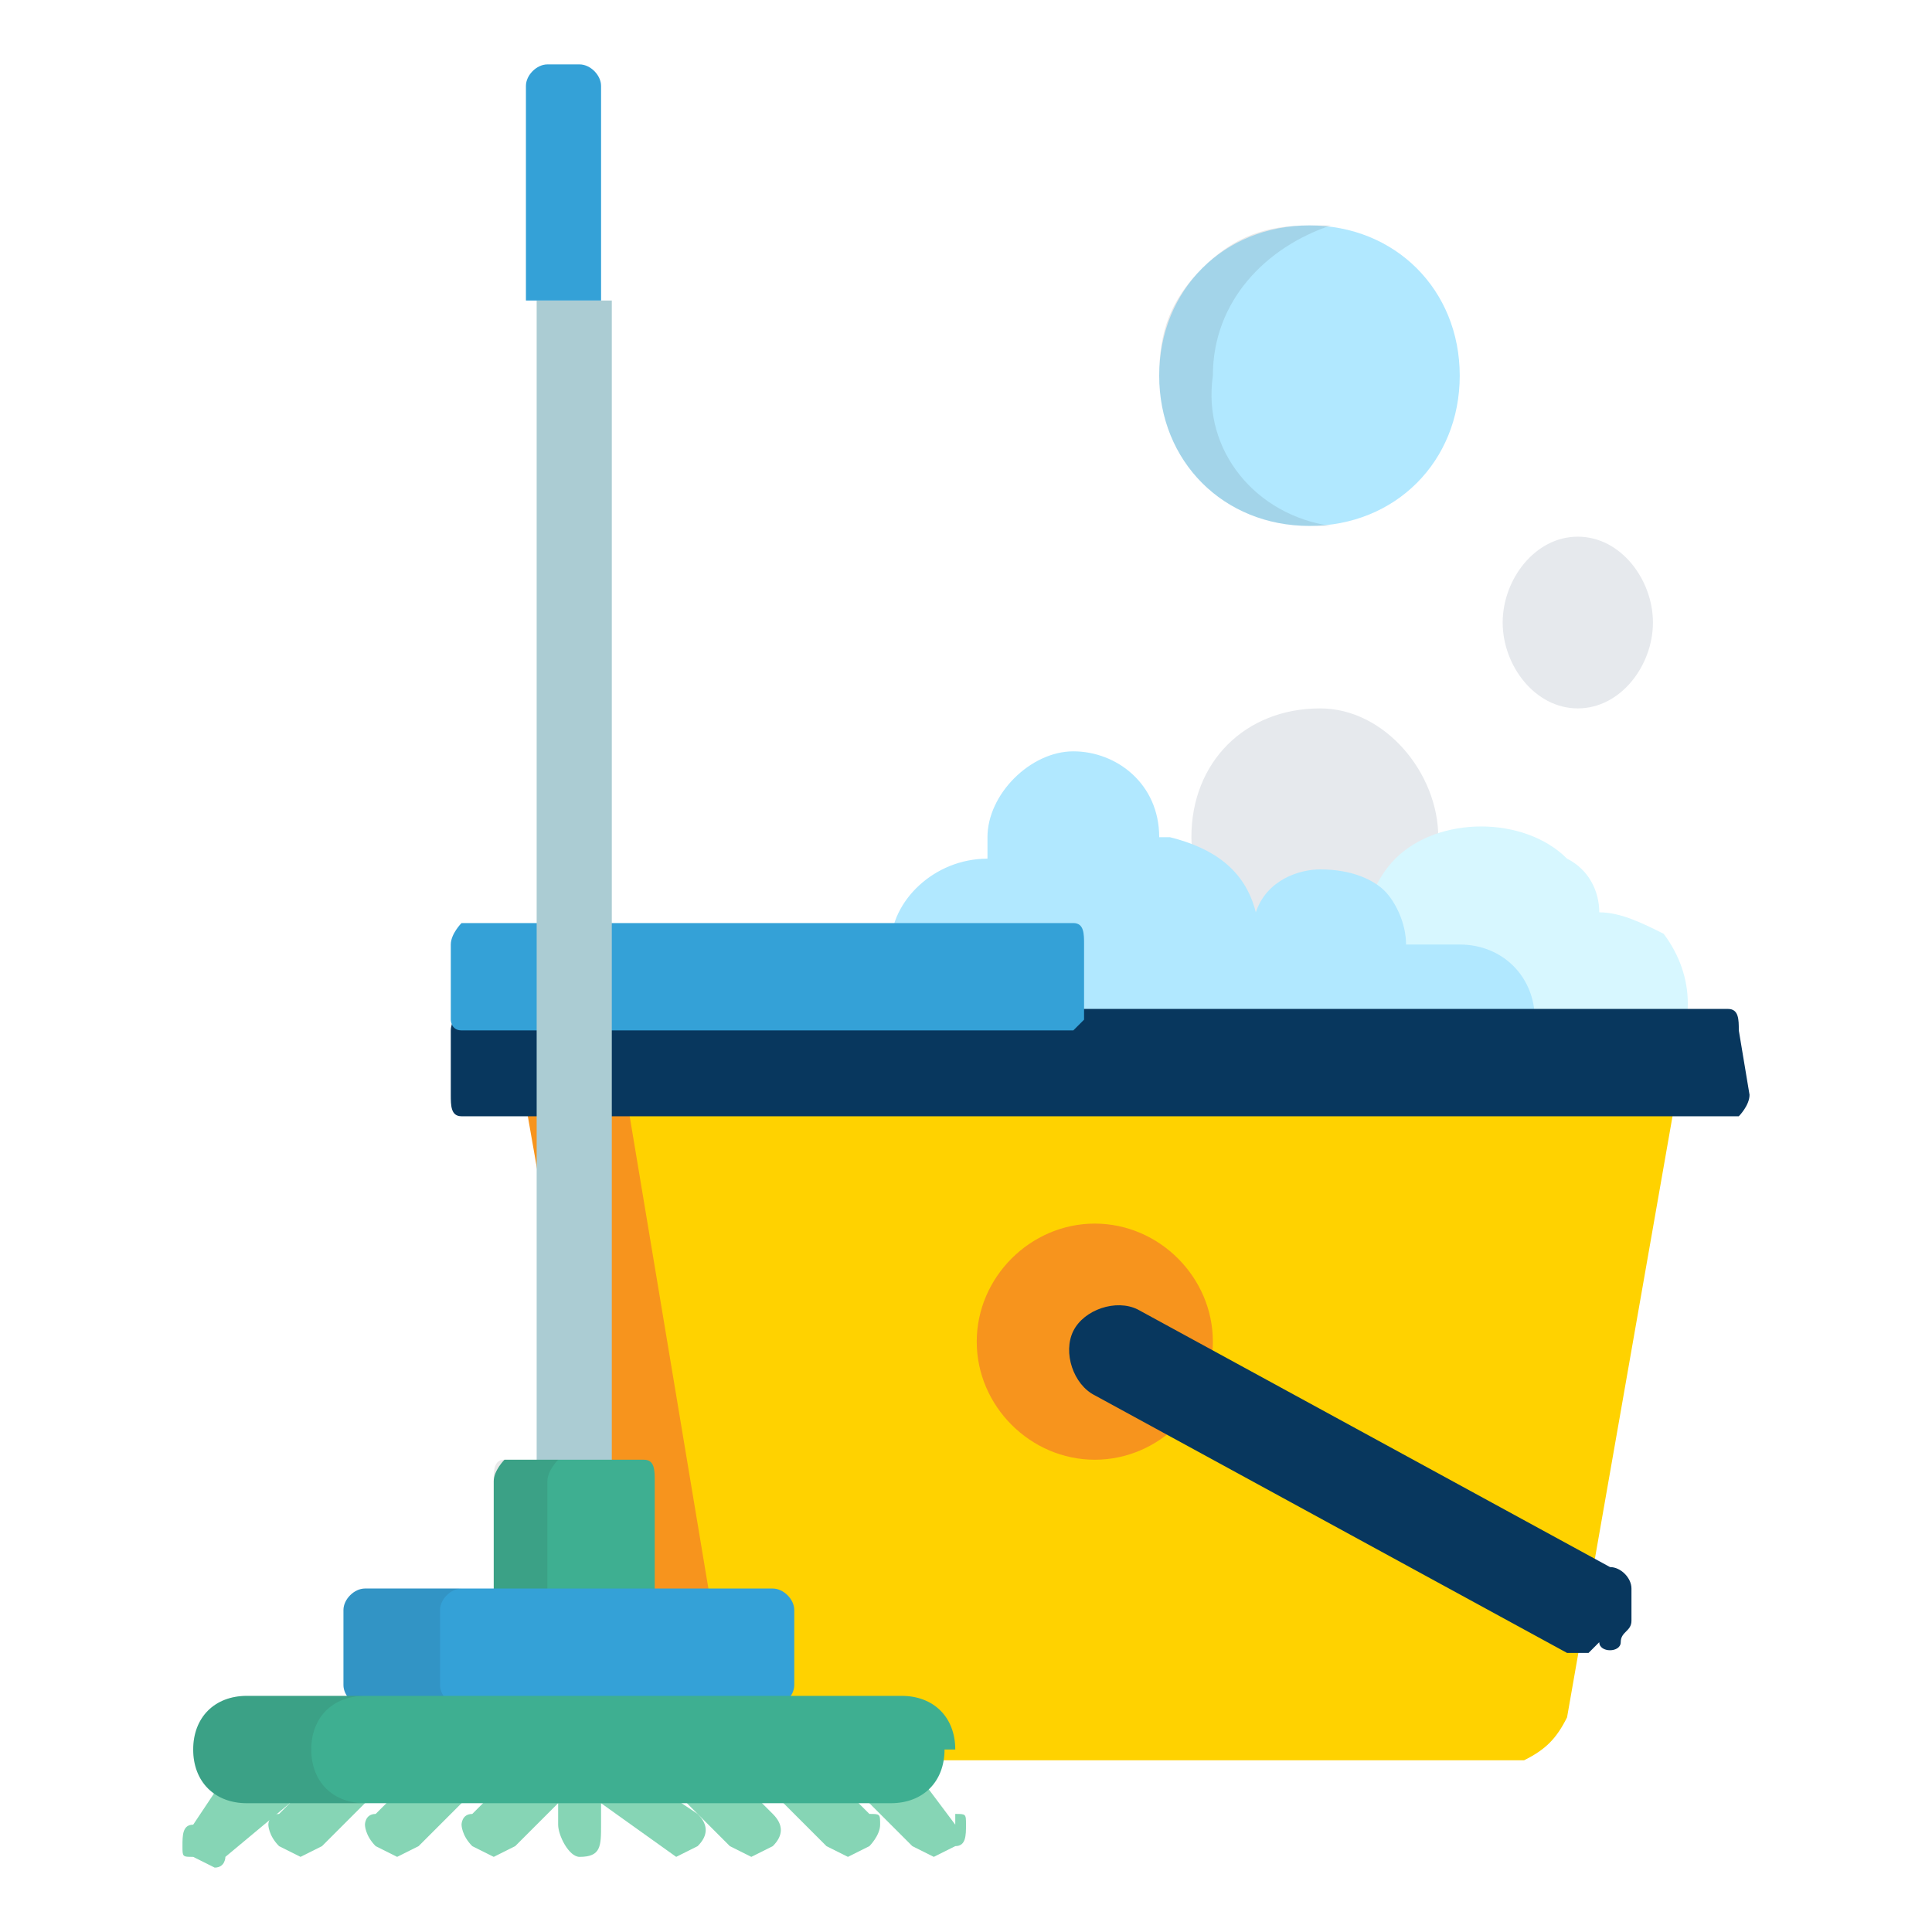 <?xml version="1.0" encoding="utf-8"?><svg xmlns="http://www.w3.org/2000/svg" xmlns:xlink="http://www.w3.org/1999/xlink" width="24" height="24" viewBox="0 0 18 18" xmlns:v="https://vecta.io/nano"><style><![CDATA[.a{stroke:none}.b{filter:url(#A)}.c{fill:rgb(0%,0%,0%)}.d{fill-opacity:.1}.e{fill-rule:nonzero}.f{fill:rgb(13.725%,12.157%,12.549%)}.g{fill-opacity:1}.h{fill:rgb(20.392%,63.137%,84.314%)}.i{fill:rgb(90.196%,91.373%,92.941%)}.j{fill:rgb(69.412%,90.98%,100%)}.k{fill:rgb(96.863%,58.039%,11.373%)}.l{fill:rgb(3.137%,21.569%,36.863%)}.m{fill:rgb(24.314%,68.627%,56.863%)}]]></style><defs><filter id="A" x="0%" y="0%" width="100%" height="100%"><feColorMatrix in="SourceGraphic" values="0 0 0 0 1 0 0 0 0 1 0 0 0 0 1 0 0 0 1 0"/></filter><mask id="B"><g class="b"><path d="M0 0h18v18H0z" class="a c d"/></g></mask><clipPath id="C"><path d="M0 0h18v18H0z"/></clipPath><g id="D" clip-path="url(#C)"><path d="M5.1 15v-1.2c0-.1.1-.2.1-.2h-.5c-.1 0-.1.1-.1.2V15c0 .1.1.2.1.2h.5c-.1 0-.1-.1-.1-.2zm0 0" class="a e f g"/></g><mask id="E"><g class="b"><path d="M0 0h18v18H0z" class="a c d"/></g></mask><clipPath id="F"><path d="M0 0h18v18H0z"/></clipPath><g id="G" clip-path="url(#F)"><path d="M4.1 15.7V15c0-.1.1-.2.2-.2h-.9c-.1 0-.2.1-.2.2v.7c0 .1.1.2.2.2h.9c-.1 0-.2-.1-.2-.2zm0 0" class="a e f g"/></g><mask id="H"><g class="b"><path d="M0 0h18v18H0z" class="a c d"/></g></mask><clipPath id="I"><path d="M0 0h18v18H0z"/></clipPath><g id="J" clip-path="url(#I)"><path d="M2.9 16.3c0-.3.2-.5.5-.5H2.3c-.3 0-.5.2-.5.5s.2.5.5.5h1.1c-.3 0-.5-.2-.5-.5zm0 0" class="a e f g"/></g><mask id="K"><g class="b"><path d="M0 0h18v18H0z" class="a c d"/></g></mask><clipPath id="L"><path d="M0 0h18v18H0z"/></clipPath><g id="M" clip-path="url(#L)"><path d="M11.3 3.5c0-.7.5-1.2 1.1-1.4h-.2c-.4 0-.7.1-1 .4s-.4.6-.4 1c0 .8.6 1.4 1.4 1.4h.2c-.7-.1-1.2-.7-1.1-1.4zm0 0" class="a e f g"/></g><path id="N" d="M3.7 16.7l-.2.2c-.1 0-.1.1-.1.1s0 .1.1.2l.2.1.2-.1.5-.5zm0 0"/></defs><path d="M13.4 7.8c0 .6-.5 1.1-1.1 1.1s-1.2-.5-1.2-1.1c0-.7.5-1.2 1.2-1.2.6 0 1.1.6 1.1 1.2zm0 0" class="i"/><path d="M14.2 10l-.1-.1c-.4.1-.8 0-1.1-.3-.4-.4-.4-1.2 0-1.6s1.2-.4 1.6 0c.2.1.3.3.3.5.2 0 .4.1.6.2.3.4.3.9 0 1.3-.4.3-.9.3-1.3 0zm0 0" fill="rgb(84.314%,96.863%,100%)"/><path d="M13.5 8.8h-.4c0-.2-.1-.4-.2-.5s-.3-.2-.6-.2c-.2 0-.5.1-.6.4-.1-.4-.4-.6-.8-.7h-.1c0-.5-.4-.8-.8-.8s-.8.4-.8.8V8c-.5 0-.9.4-.9.8h-.5c-.4 0-.7.3-.7.7s.3.7.7.7h5.8c.4 0 .7-.3.7-.7s-.3-.7-.7-.7zm0 0" class="j"/><path d="M6.3 16.4c-.2 0-.4-.2-.4-.4l-1-6c0-.1.1-.1.2-.1h10.3c.1 0 .2 0 .2.1s.1.2 0 .3l-1 5.7c-.1.2-.2.3-.4.4zm0 0" fill="rgb(100%,82.353%,0%)"/><path d="M6.8 16l-1-6c0-.1.1-.1.2-.1h-.9c-.1 0-.2 0-.2.1s-.1.2 0 .3l1 5.7c.1.2.2.3.4.4h.9c-.2 0-.4-.2-.4-.4zm0 0" class="k"/><path d="M16.3 10.2c0 .1-.1.2-.1.2H4.3c-.1 0-.1-.1-.1-.2v-.6c0-.1.1-.2.1-.2h11.8c.1 0 .1.1.1.2zm0 0" class="l"/><path d="M10.1 9.5l-.1.1H4.3c-.1 0-.1-.1-.1-.1v-.7c0-.1.1-.2.1-.2H10c.1 0 .1.1.1.2zm0 0" class="h"/><path d="M11.3 12.5c0 .6-.5 1.1-1.1 1.1s-1.1-.5-1.1-1.1.5-1.1 1.1-1.1 1.1.5 1.1 1.1zm0 0" class="k"/><path d="M14.8 15.4h-.2L10.2 13c-.2-.1-.3-.4-.2-.6s.4-.3.6-.2l4.4 2.4c.1 0 .2.1.2.2v.3c0 .1-.1.1-.1.2s-.2.1-.2 0zm0 0" class="l"/><path d="M5 2.8v11.5h.7V2.8zm0 0" fill="rgb(67.059%,80%,82.745%)"/><path d="M5.6 2.8v-2c0-.1-.1-.2-.2-.2h-.3c-.1 0-.2.1-.2.2v2zm0 0" class="h"/><path d="M6.1 15c0 .1-.1.2-.1.2H4.7c-.1 0-.1-.1-.1-.2v-1.2c0-.1.1-.2.1-.2H6c.1 0 .1.1.1.2zm0 0" class="m"/><use xlink:href="#D" mask="url(#B)"/><path d="M7.4 15.7c0 .1-.1.2-.2.2H3.4c-.1 0-.2-.1-.2-.2V15c0-.1.1-.2.2-.2h3.8c.1 0 .2.1.2.2zm0 0" class="h"/><use xlink:href="#G" mask="url(#E)"/><g fill="rgb(52.549%,83.529%,70.98%)"><use xlink:href="#N"/><use xlink:href="#N" x="-.9"/><path d="M2.3 16.7H2l-.2.3c-.1 0-.1.1-.1.2s0 .1.1.1l.2.1c.1 0 .1-.1.1-.1l.6-.5zm3.9 0H4.6l-.2.2c-.1 0-.1.1-.1.1s0 .1.1.2l.2.1.2-.1.4-.4v.2c0 .1.1.3.2.3.2 0 .2-.1.2-.3v-.2l.7.5.2-.1c.1-.1.1-.2 0-.3zm0 0"/><path d="M7 16.7h-.7l.5.5.2.1.2-.1c.1-.1.1-.2 0-.3zm0 0"/><path d="M7.9 16.7h-.7l.5.5.2.1.2-.1s.1-.1.1-.2 0-.1-.1-.1zm0 0"/><path d="M8.9 17l-.3-.4-.3.1H8l.5.5.2.1.2-.1c.1 0 .1-.1.1-.2s0-.1-.1-.1zm0 0"/></g><path d="M8.8 16.3c0 .3-.2.5-.5.5h-6c-.3 0-.5-.2-.5-.5s.2-.5.5-.5h6.1c.3 0 .5.2.5.5zm0 0" class="m"/><use xlink:href="#J" mask="url(#H)"/><path d="M13.6 3.5c0-.8-.6-1.4-1.4-1.4s-1.4.6-1.4 1.4.6 1.4 1.4 1.4 1.4-.6 1.4-1.4zm0 0" class="j"/><use xlink:href="#M" mask="url(#K)"/><path d="M15.4 5.8c0-.4-.3-.8-.7-.8s-.7.4-.7.8.3.8.7.8.7-.4.7-.8zm0 0" class="i"/></svg>